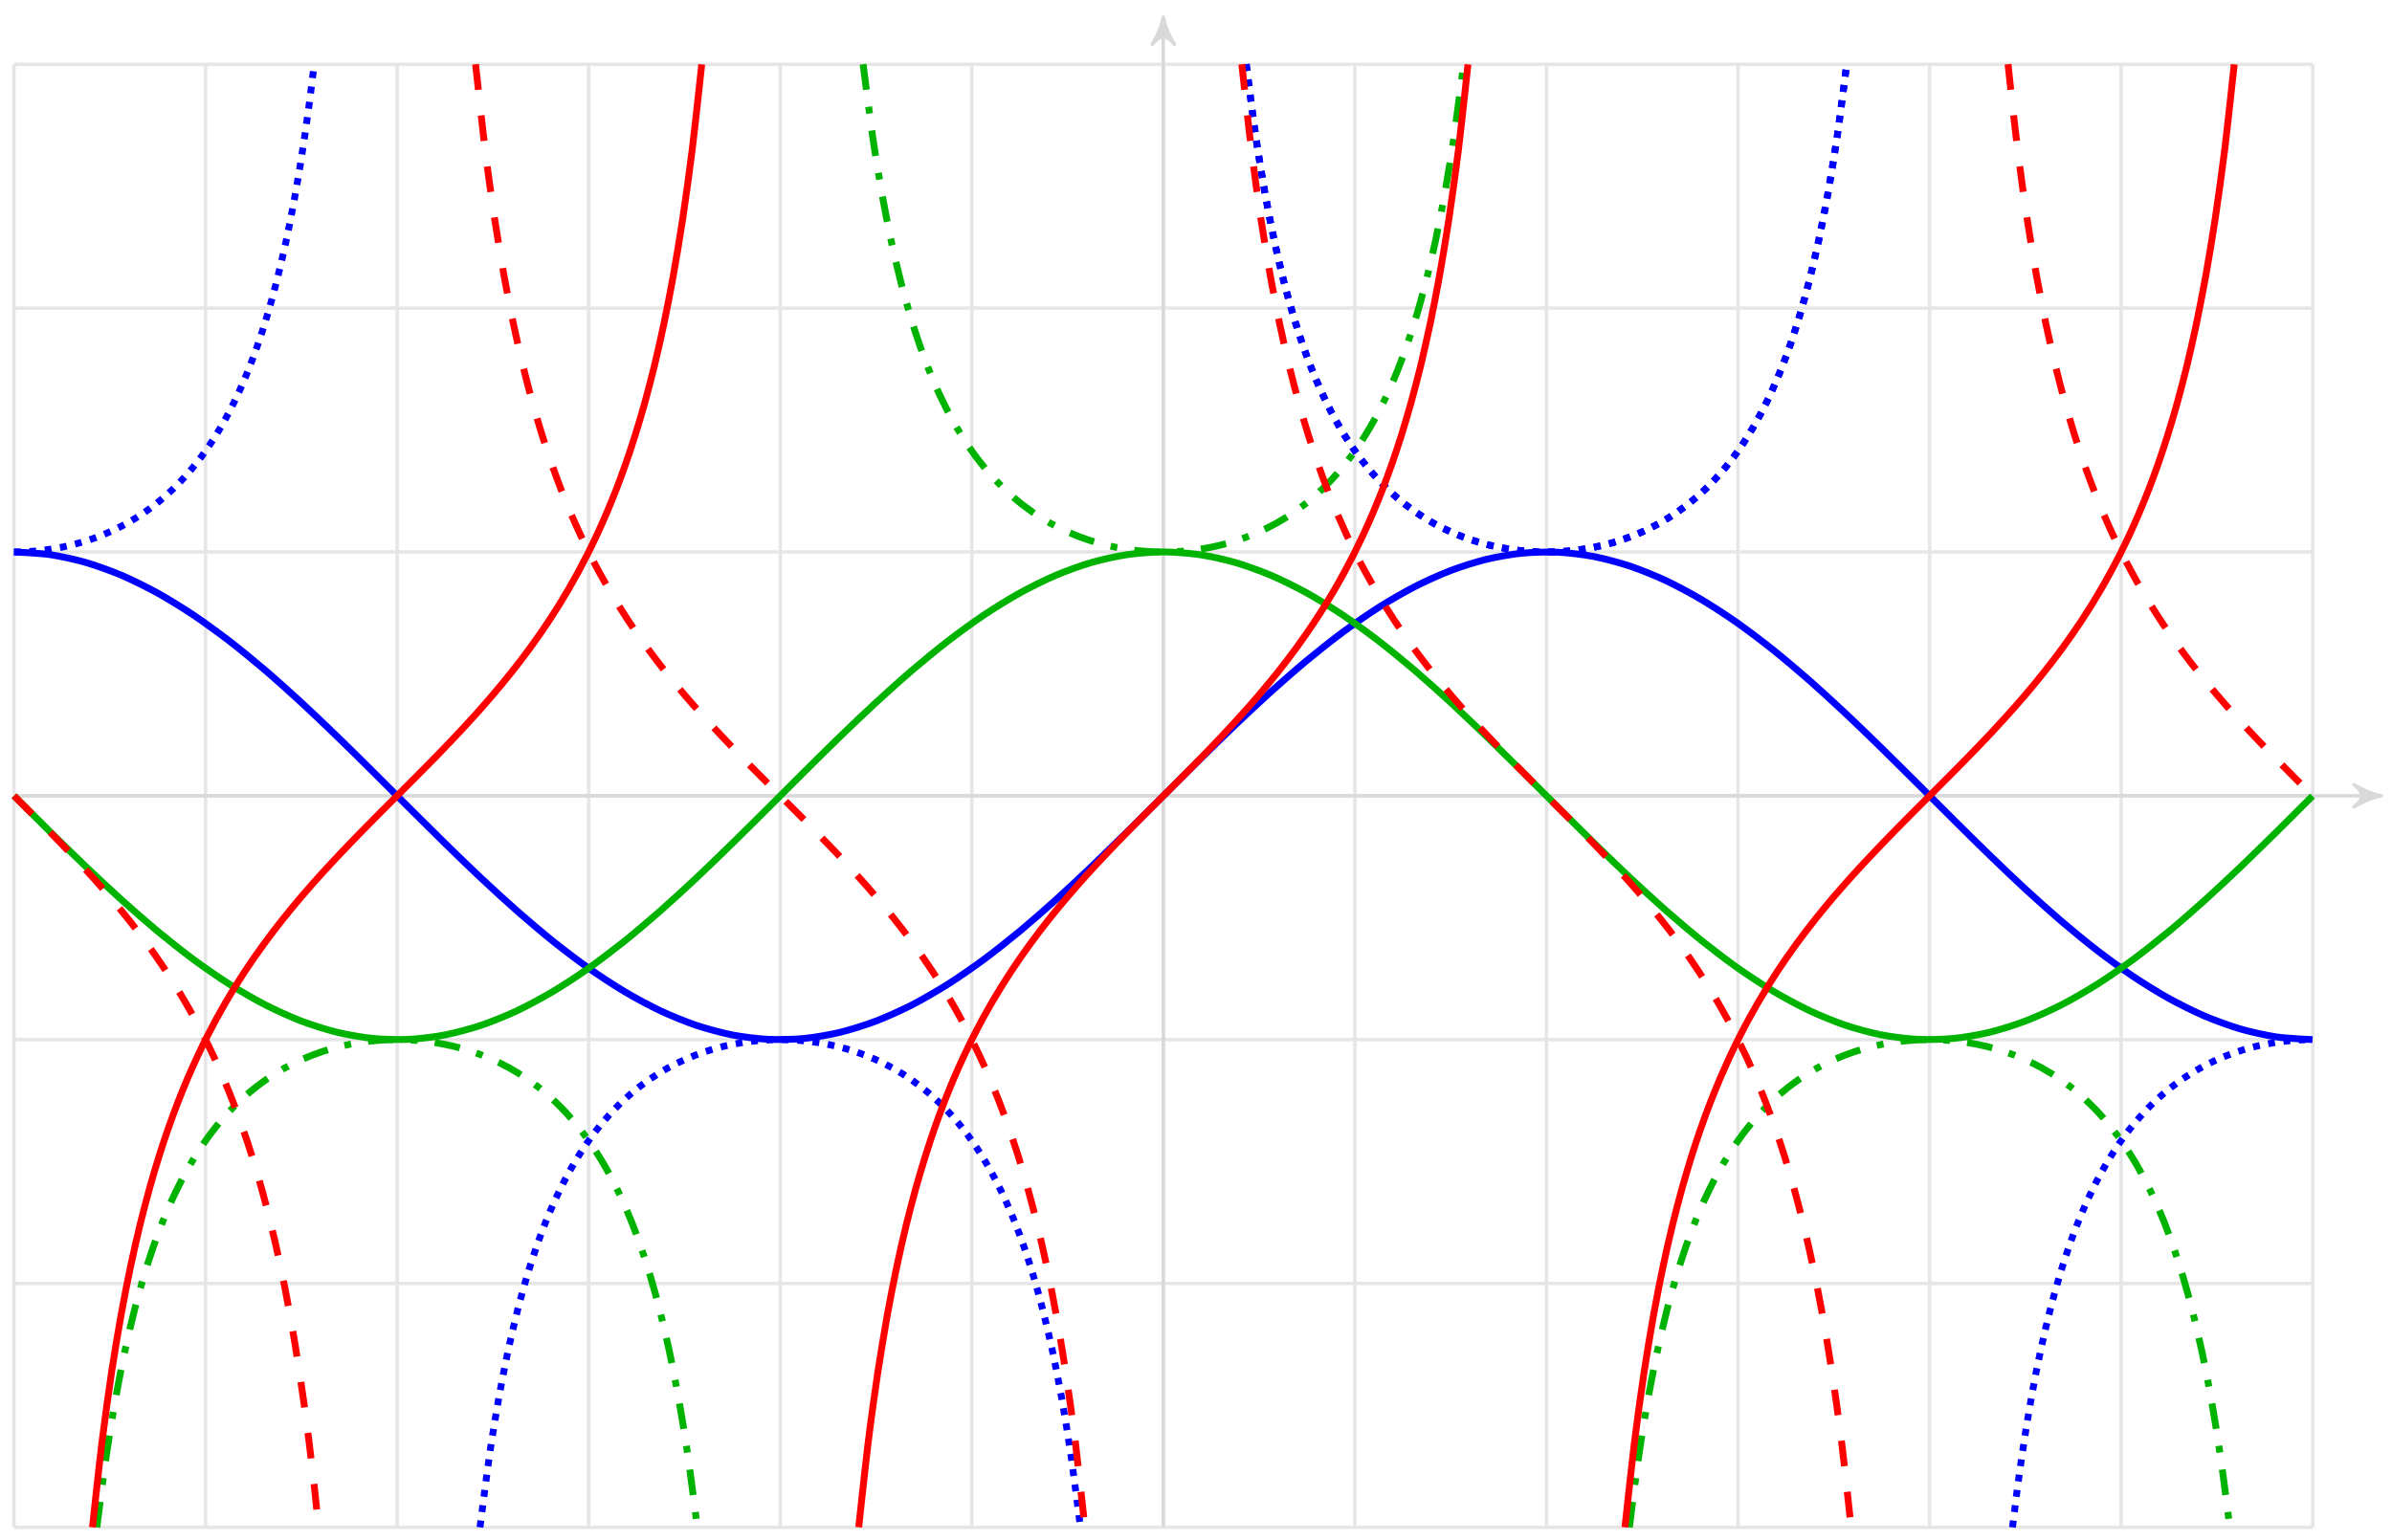 <?xml version="1.0" encoding="UTF-8"?>
<svg xmlns="http://www.w3.org/2000/svg" xmlns:xlink="http://www.w3.org/1999/xlink" width="278pt" height="179pt" viewBox="0 0 278 179" version="1.1">
<g id="surface1">
<path style="fill:none;stroke-width:0.399;stroke-linecap:butt;stroke-linejoin:miter;stroke:rgb(89.999%,89.999%,89.999%);stroke-opacity:1;stroke-miterlimit:10;" d="M -133.58 -85.042 L 133.58 -85.042 M -133.58 -56.692 L 133.58 -56.692 M -133.58 -28.347 L 133.58 -28.347 M -133.58 -0.002 L 133.58 -0.002 M -133.58 28.348 L 133.58 28.348 M -133.58 56.693 L 133.58 56.693 M -133.58 85.031 L 133.58 85.031 M -133.58 -85.042 L -133.58 85.039 M -111.316 -85.042 L -111.316 85.039 M -89.052 -85.042 L -89.052 85.039 M -66.789 -85.042 L -66.789 85.039 M -44.525 -85.042 L -44.525 85.039 M -22.261 -85.042 L -22.261 85.039 M -0.002 -85.042 L -0.002 85.039 M 22.262 -85.042 L 22.262 85.039 M 44.526 -85.042 L 44.526 85.039 M 66.789 -85.042 L 66.789 85.039 M 89.053 -85.042 L 89.053 85.039 M 111.316 -85.042 L 111.316 85.039 M 133.58 -85.042 L 133.58 85.039 " transform="matrix(1,0,0,-1,135.205,92.514)"/>
<path style="fill:none;stroke-width:0.399;stroke-linecap:butt;stroke-linejoin:miter;stroke:rgb(84.999%,84.999%,84.999%);stroke-opacity:1;stroke-miterlimit:10;" d="M -133.58 -0.002 L 140.74 -0.002 " transform="matrix(1,0,0,-1,135.205,92.514)"/>
<path style="fill-rule:nonzero;fill:rgb(84.999%,84.999%,84.999%);fill-opacity:1;stroke-width:0.399;stroke-linecap:butt;stroke-linejoin:round;stroke:rgb(84.999%,84.999%,84.999%);stroke-opacity:1;stroke-miterlimit:10;" d="M 0.799 -0.002 C -0.197 0.198 -1.197 0.596 -2.393 1.295 C -1.197 0.397 -1.197 -0.4 -2.393 -1.294 C -1.197 -0.599 -0.197 -0.201 0.799 -0.002 Z M 0.799 -0.002 " transform="matrix(1,0,0,-1,275.955,92.514)"/>
<path style="fill:none;stroke-width:0.399;stroke-linecap:butt;stroke-linejoin:miter;stroke:rgb(84.999%,84.999%,84.999%);stroke-opacity:1;stroke-miterlimit:10;" d="M -0.002 -85.042 L -0.002 89.714 " transform="matrix(1,0,0,-1,135.205,92.514)"/>
<path style="fill-rule:nonzero;fill:rgb(84.999%,84.999%,84.999%);fill-opacity:1;stroke-width:0.399;stroke-linecap:butt;stroke-linejoin:round;stroke:rgb(84.999%,84.999%,84.999%);stroke-opacity:1;stroke-miterlimit:10;" d="M 0.797 0.002 C -0.199 0.201 -1.195 0.599 -2.39 1.295 C -1.195 0.4 -1.195 -0.397 -2.39 -1.295 C -1.195 -0.596 -0.199 -0.198 0.797 0.002 Z M 0.797 0.002 " transform="matrix(0,-1,-1,0,135.205,2.794)"/>
<path style="fill:none;stroke-width:0.797;stroke-linecap:butt;stroke-linejoin:miter;stroke:rgb(0%,0%,100%);stroke-opacity:1;stroke-miterlimit:10;" d="M -133.58 28.348 C -133.58 28.348 -130.564 28.207 -129.408 28.039 C -128.248 27.867 -126.393 27.461 -125.233 27.125 C -124.073 26.789 -122.217 26.118 -121.057 25.625 C -119.901 25.129 -118.042 24.211 -116.886 23.571 C -115.726 22.926 -113.87 21.778 -112.71 21.005 C -111.554 20.227 -109.695 18.876 -108.535 17.985 C -107.379 17.091 -105.52 15.564 -104.363 14.575 C -103.203 13.587 -101.348 11.916 -100.188 10.849 C -99.032 9.783 -97.173 8.01 -96.016 6.889 C -94.856 5.771 -92.997 3.932 -91.841 2.783 C -90.681 1.635 -88.826 -0.232 -87.666 -1.388 C -86.51 -2.54 -84.65 -4.392 -83.494 -5.524 C -82.334 -6.657 -80.479 -8.458 -79.319 -9.544 C -78.159 -10.63 -76.303 -12.34 -75.143 -13.356 C -73.987 -14.375 -72.128 -15.953 -70.972 -16.879 C -69.812 -17.809 -67.957 -19.223 -66.796 -20.039 C -65.64 -20.855 -63.781 -22.074 -62.621 -22.761 C -61.465 -23.453 -59.606 -24.453 -58.45 -24.996 C -57.29 -25.539 -55.434 -26.296 -54.274 -26.687 C -53.118 -27.074 -51.259 -27.574 -50.103 -27.8 C -48.943 -28.027 -47.083 -28.253 -45.927 -28.312 C -44.767 -28.366 -42.912 -28.323 -41.752 -28.21 C -40.596 -28.097 -38.736 -27.781 -37.58 -27.499 C -36.42 -27.218 -34.565 -26.632 -33.405 -26.191 C -32.245 -25.749 -30.39 -24.91 -29.23 -24.32 C -28.073 -23.726 -26.214 -22.648 -25.058 -21.918 C -23.898 -21.187 -22.043 -19.898 -20.883 -19.043 C -19.726 -18.188 -17.867 -16.715 -16.707 -15.758 C -15.551 -14.797 -13.692 -13.172 -12.536 -12.129 C -11.376 -11.087 -9.52 -9.345 -8.36 -8.239 C -7.204 -7.134 -5.345 -5.314 -4.189 -4.173 C -3.029 -3.029 -1.17 -1.165 -0.013 -0.013 C 1.147 1.143 3.002 3.002 4.162 4.147 C 5.318 5.287 7.177 7.111 8.333 8.217 C 9.494 9.318 11.349 11.064 12.509 12.107 C 13.669 13.15 15.524 14.775 16.684 15.736 C 17.84 16.696 19.7 18.169 20.856 19.024 C 22.016 19.88 23.871 21.169 25.031 21.903 C 26.187 22.633 28.047 23.711 29.207 24.305 C 30.363 24.899 32.222 25.739 33.378 26.18 C 34.538 26.625 36.393 27.211 37.554 27.492 C 38.71 27.774 40.569 28.094 41.725 28.207 C 42.885 28.32 44.744 28.367 45.9 28.313 C 47.06 28.258 48.916 28.028 50.076 27.805 C 51.232 27.582 53.091 27.082 54.247 26.696 C 55.407 26.305 57.267 25.551 58.423 25.008 C 59.583 24.465 61.438 23.465 62.598 22.778 C 63.754 22.09 65.613 20.872 66.77 20.059 C 67.93 19.243 69.785 17.829 70.945 16.899 C 72.101 15.974 73.96 14.396 75.12 13.38 C 76.277 12.361 78.136 10.654 79.292 9.568 C 80.452 8.482 82.307 6.682 83.467 5.549 C 84.624 4.42 86.483 2.565 87.643 1.412 C 88.799 0.26 90.658 -1.607 91.814 -2.755 C 92.974 -3.904 94.83 -5.747 95.99 -6.864 C 97.146 -7.985 99.005 -9.759 100.161 -10.825 C 101.321 -11.891 103.18 -13.563 104.337 -14.551 C 105.497 -15.543 107.352 -17.07 108.512 -17.965 C 109.668 -18.855 111.527 -20.211 112.683 -20.984 C 113.844 -21.761 115.699 -22.914 116.859 -23.554 C 118.019 -24.199 119.874 -25.121 121.034 -25.613 C 122.19 -26.109 124.05 -26.781 125.206 -27.117 C 126.366 -27.452 128.221 -27.863 129.381 -28.034 C 130.537 -28.206 133.557 -28.347 133.557 -28.347 " transform="matrix(1,0,0,-1,135.205,92.514)"/>
<path style="fill:none;stroke-width:0.797;stroke-linecap:butt;stroke-linejoin:miter;stroke:rgb(0%,0%,100%);stroke-opacity:1;stroke-dasharray:0.797,0.996;stroke-miterlimit:10;" d="M 9.634 85.05 C 9.634 85.05 10.419 78.848 10.724 76.762 C 11.025 74.68 11.513 71.735 11.814 70.032 C 12.118 68.325 12.603 65.892 12.903 64.478 C 13.208 63.06 13.692 61.013 13.993 59.822 C 14.298 58.627 14.782 56.892 15.087 55.877 C 15.388 54.857 15.872 53.361 16.177 52.483 C 16.477 51.608 16.962 50.315 17.266 49.553 C 17.567 48.791 18.055 47.663 18.356 46.995 C 18.661 46.331 19.145 45.339 19.446 44.753 C 19.75 44.167 20.235 43.292 20.536 42.776 C 20.84 42.257 21.325 41.48 21.629 41.019 C 21.93 40.562 22.414 39.87 22.719 39.46 C 23.02 39.054 23.508 38.437 23.809 38.074 C 24.109 37.706 24.598 37.156 24.898 36.831 C 25.203 36.503 25.687 36.011 25.988 35.718 C 26.293 35.425 26.777 34.984 27.082 34.718 C 27.383 34.457 27.867 34.058 28.172 33.824 C 28.472 33.59 28.957 33.234 29.261 33.023 C 29.562 32.812 30.05 32.492 30.351 32.305 C 30.656 32.117 31.14 31.828 31.441 31.66 C 31.745 31.492 32.23 31.238 32.531 31.09 C 32.835 30.937 33.32 30.715 33.624 30.582 C 33.925 30.449 34.409 30.25 34.714 30.137 C 35.015 30.02 35.499 29.844 35.804 29.746 C 36.104 29.645 36.593 29.492 36.893 29.406 C 37.198 29.32 37.682 29.191 37.983 29.117 C 38.288 29.043 38.772 28.938 39.073 28.879 C 39.378 28.82 39.862 28.734 40.167 28.688 C 40.467 28.641 40.952 28.57 41.256 28.535 C 41.557 28.5 42.041 28.453 42.346 28.43 C 42.647 28.406 43.135 28.379 43.436 28.367 C 43.74 28.356 44.225 28.348 44.526 28.348 C 44.83 28.348 45.315 28.356 45.615 28.367 C 45.92 28.379 46.404 28.406 46.709 28.43 C 47.01 28.453 47.494 28.5 47.799 28.535 C 48.099 28.57 48.588 28.641 48.888 28.688 C 49.189 28.734 49.677 28.817 49.978 28.875 C 50.283 28.938 50.767 29.043 51.068 29.117 C 51.373 29.191 51.857 29.32 52.162 29.406 C 52.462 29.492 52.947 29.645 53.251 29.746 C 53.552 29.844 54.036 30.02 54.341 30.137 C 54.642 30.25 55.13 30.449 55.431 30.582 C 55.735 30.715 56.22 30.937 56.521 31.09 C 56.825 31.238 57.31 31.492 57.61 31.66 C 57.915 31.828 58.399 32.117 58.704 32.305 C 59.005 32.492 59.489 32.812 59.794 33.023 C 60.094 33.234 60.579 33.59 60.883 33.824 C 61.184 34.058 61.672 34.457 61.973 34.718 C 62.278 34.98 62.762 35.421 63.063 35.714 C 63.368 36.007 63.852 36.503 64.153 36.831 C 64.457 37.156 64.942 37.706 65.246 38.074 C 65.547 38.437 66.031 39.054 66.336 39.46 C 66.637 39.87 67.125 40.562 67.426 41.019 C 67.727 41.48 68.215 42.257 68.516 42.776 C 68.82 43.292 69.305 44.167 69.605 44.753 C 69.91 45.339 70.394 46.331 70.695 46.995 C 71 47.663 71.484 48.791 71.789 49.553 C 72.089 50.315 72.574 51.608 72.878 52.483 C 73.179 53.361 73.667 54.853 73.968 55.873 C 74.269 56.888 74.757 58.627 75.058 59.822 C 75.363 61.013 75.847 63.056 76.148 64.474 C 76.452 65.892 76.937 68.325 77.241 70.028 C 77.542 71.731 78.026 74.668 78.331 76.754 C 78.632 78.836 79.421 85.046 79.421 85.046 " transform="matrix(1,0,0,-1,135.205,92.514)"/>
<path style="fill:none;stroke-width:0.797;stroke-linecap:butt;stroke-linejoin:miter;stroke:rgb(0%,0%,100%);stroke-opacity:1;stroke-dasharray:0.797,0.996;stroke-miterlimit:10;" d="M -133.58 28.348 C -133.58 28.348 -133.185 28.348 -133.037 28.352 C -132.884 28.356 -132.642 28.36 -132.49 28.367 C -132.341 28.371 -132.095 28.387 -131.947 28.395 C -131.795 28.402 -131.552 28.422 -131.4 28.43 C -131.248 28.442 -131.006 28.461 -130.857 28.477 C -130.705 28.492 -130.463 28.52 -130.31 28.535 C -130.158 28.555 -129.916 28.586 -129.767 28.606 C -129.615 28.625 -129.373 28.66 -129.221 28.684 C -129.068 28.707 -128.826 28.746 -128.678 28.774 C -128.525 28.801 -128.283 28.848 -128.131 28.875 C -127.978 28.906 -127.736 28.961 -127.584 28.992 C -127.436 29.027 -127.193 29.082 -127.041 29.117 C -126.889 29.152 -126.647 29.215 -126.494 29.258 C -126.346 29.297 -126.104 29.363 -125.951 29.406 C -125.799 29.449 -125.557 29.523 -125.404 29.57 C -125.256 29.617 -125.014 29.695 -124.862 29.746 C -124.709 29.793 -124.467 29.879 -124.315 29.93 C -124.166 29.984 -123.92 30.074 -123.772 30.133 C -123.619 30.191 -123.377 30.285 -123.225 30.348 C -123.073 30.41 -122.83 30.516 -122.682 30.582 C -122.53 30.648 -122.288 30.754 -122.135 30.824 C -121.983 30.894 -121.741 31.012 -121.592 31.09 C -121.44 31.164 -121.198 31.285 -121.045 31.363 C -120.893 31.441 -120.651 31.574 -120.503 31.66 C -120.35 31.742 -120.108 31.883 -119.956 31.969 C -119.803 32.058 -119.561 32.203 -119.409 32.301 C -119.26 32.394 -119.018 32.547 -118.866 32.648 C -118.714 32.746 -118.471 32.91 -118.319 33.015 C -118.171 33.121 -117.929 33.297 -117.776 33.406 C -117.624 33.519 -117.382 33.703 -117.229 33.82 C -117.081 33.937 -116.839 34.132 -116.687 34.254 C -116.534 34.379 -116.292 34.586 -116.14 34.714 C -115.991 34.847 -115.745 35.062 -115.597 35.199 C -115.444 35.339 -115.202 35.562 -115.05 35.71 C -114.898 35.855 -114.655 36.097 -114.507 36.25 C -114.355 36.406 -114.113 36.66 -113.96 36.824 C -113.808 36.988 -113.566 37.253 -113.417 37.425 C -113.265 37.597 -113.023 37.882 -112.87 38.062 C -112.718 38.245 -112.476 38.542 -112.328 38.734 C -112.175 38.929 -111.933 39.245 -111.781 39.448 C -111.628 39.655 -111.386 39.991 -111.234 40.206 C -111.085 40.425 -110.843 40.78 -110.691 41.011 C -110.539 41.237 -110.296 41.616 -110.144 41.858 C -109.996 42.101 -109.754 42.499 -109.601 42.761 C -109.449 43.018 -109.207 43.444 -109.054 43.718 C -108.906 43.991 -108.664 44.444 -108.511 44.737 C -108.359 45.026 -108.117 45.507 -107.965 45.819 C -107.816 46.128 -107.57 46.639 -107.422 46.971 C -107.269 47.303 -107.027 47.85 -106.875 48.206 C -106.726 48.561 -106.48 49.147 -106.332 49.526 C -106.18 49.905 -105.937 50.53 -105.785 50.936 C -105.633 51.342 -105.391 52.018 -105.242 52.451 C -105.09 52.889 -104.848 53.615 -104.695 54.084 C -104.543 54.553 -104.301 55.33 -104.152 55.834 C -104 56.342 -103.758 57.178 -103.606 57.724 C -103.453 58.271 -103.211 59.181 -103.063 59.771 C -102.91 60.365 -102.668 61.353 -102.516 61.997 C -102.364 62.642 -102.121 63.716 -101.969 64.419 C -101.821 65.122 -101.578 66.294 -101.426 67.063 C -101.274 67.833 -101.032 69.114 -100.879 69.962 C -100.731 70.805 -100.489 72.215 -100.336 73.145 C -100.184 74.079 -99.942 75.637 -99.79 76.668 C -99.641 77.699 -99.399 79.43 -99.247 80.574 C -99.094 81.722 -98.7 84.937 -98.7 84.937 " transform="matrix(1,0,0,-1,135.205,92.514)"/>
<path style="fill:none;stroke-width:0.797;stroke-linecap:butt;stroke-linejoin:miter;stroke:rgb(0%,0%,100%);stroke-opacity:1;stroke-dasharray:0.797,0.996;stroke-miterlimit:10;" d="M -79.42 -85.045 C -79.42 -85.045 -78.631 -78.843 -78.331 -76.761 C -78.03 -74.675 -77.542 -71.734 -77.241 -70.027 C -76.936 -68.324 -76.452 -65.891 -76.151 -64.477 C -75.846 -63.059 -75.362 -61.016 -75.057 -59.821 C -74.757 -58.626 -74.272 -56.891 -73.968 -55.872 C -73.667 -54.853 -73.183 -53.361 -72.878 -52.486 C -72.577 -51.607 -72.089 -50.314 -71.788 -49.552 C -71.484 -48.791 -70.999 -47.662 -70.698 -46.994 C -70.394 -46.33 -69.909 -45.338 -69.609 -44.752 C -69.304 -44.166 -68.82 -43.295 -68.515 -42.775 C -68.214 -42.26 -67.73 -41.479 -67.425 -41.022 C -67.125 -40.561 -66.64 -39.869 -66.336 -39.463 C -66.035 -39.053 -65.547 -38.436 -65.246 -38.073 C -64.941 -37.706 -64.457 -37.155 -64.156 -36.831 C -63.851 -36.502 -63.367 -36.01 -63.066 -35.717 C -62.762 -35.424 -62.277 -34.983 -61.973 -34.721 C -61.672 -34.456 -61.188 -34.061 -60.883 -33.823 C -60.582 -33.589 -60.094 -33.233 -59.793 -33.022 C -59.492 -32.811 -59.004 -32.495 -58.703 -32.304 C -58.399 -32.116 -57.914 -31.831 -57.614 -31.659 C -57.309 -31.491 -56.825 -31.237 -56.52 -31.089 C -56.219 -30.937 -55.735 -30.714 -55.43 -30.581 C -55.13 -30.448 -54.645 -30.253 -54.341 -30.136 C -54.04 -30.019 -53.552 -29.847 -53.251 -29.745 C -52.946 -29.644 -52.462 -29.495 -52.161 -29.405 C -51.856 -29.319 -51.372 -29.191 -51.071 -29.116 C -50.767 -29.046 -50.282 -28.941 -49.978 -28.878 C -49.677 -28.82 -49.193 -28.734 -48.888 -28.687 C -48.587 -28.64 -48.103 -28.573 -47.798 -28.538 C -47.497 -28.503 -47.009 -28.456 -46.708 -28.433 C -46.404 -28.409 -45.919 -28.378 -45.619 -28.366 C -45.314 -28.355 -44.83 -28.347 -44.529 -28.347 C -44.224 -28.347 -43.74 -28.355 -43.435 -28.366 C -43.135 -28.378 -42.65 -28.409 -42.346 -28.433 C -42.045 -28.456 -41.557 -28.503 -41.256 -28.538 C -40.955 -28.573 -40.467 -28.64 -40.166 -28.687 C -39.861 -28.734 -39.377 -28.82 -39.076 -28.878 C -38.772 -28.941 -38.287 -29.046 -37.987 -29.116 C -37.682 -29.191 -37.198 -29.319 -36.893 -29.405 C -36.592 -29.495 -36.108 -29.644 -35.803 -29.745 C -35.502 -29.847 -35.014 -30.019 -34.713 -30.136 C -34.413 -30.253 -33.924 -30.448 -33.624 -30.581 C -33.319 -30.714 -32.835 -30.937 -32.534 -31.089 C -32.229 -31.237 -31.745 -31.491 -31.44 -31.659 C -31.14 -31.831 -30.655 -32.116 -30.351 -32.304 C -30.05 -32.495 -29.565 -32.811 -29.261 -33.022 C -28.96 -33.233 -28.472 -33.589 -28.171 -33.823 C -27.866 -34.061 -27.382 -34.456 -27.081 -34.721 C -26.777 -34.983 -26.292 -35.424 -25.992 -35.717 C -25.687 -36.01 -25.203 -36.502 -24.898 -36.831 C -24.597 -37.155 -24.113 -37.706 -23.808 -38.073 C -23.507 -38.436 -23.023 -39.053 -22.718 -39.463 C -22.418 -39.869 -21.929 -40.561 -21.629 -41.022 C -21.324 -41.479 -20.84 -42.26 -20.539 -42.775 C -20.234 -43.295 -19.75 -44.166 -19.449 -44.752 C -19.145 -45.338 -18.66 -46.33 -18.356 -46.994 C -18.055 -47.662 -17.57 -48.791 -17.266 -49.552 C -16.965 -50.314 -16.477 -51.607 -16.176 -52.486 C -15.875 -53.361 -15.387 -54.853 -15.086 -55.872 C -14.782 -56.891 -14.297 -58.626 -13.997 -59.821 C -13.692 -61.016 -13.208 -63.059 -12.903 -64.473 C -12.602 -65.891 -12.118 -68.324 -11.813 -70.027 C -11.512 -71.734 -11.028 -74.671 -10.723 -76.757 C -10.423 -78.839 -9.634 -85.045 -9.634 -85.045 " transform="matrix(1,0,0,-1,135.205,92.514)"/>
<path style="fill:none;stroke-width:0.797;stroke-linecap:butt;stroke-linejoin:miter;stroke:rgb(0%,0%,100%);stroke-opacity:1;stroke-dasharray:0.797,0.996;stroke-miterlimit:10;" d="M 9.634 85.05 C 9.634 85.05 10.419 78.848 10.724 76.762 C 11.025 74.68 11.513 71.735 11.814 70.032 C 12.118 68.325 12.603 65.892 12.903 64.478 C 13.208 63.06 13.692 61.013 13.993 59.822 C 14.298 58.627 14.782 56.892 15.087 55.877 C 15.388 54.857 15.872 53.361 16.177 52.483 C 16.477 51.608 16.962 50.315 17.266 49.553 C 17.567 48.791 18.055 47.663 18.356 46.995 C 18.661 46.331 19.145 45.339 19.446 44.753 C 19.75 44.167 20.235 43.292 20.536 42.776 C 20.84 42.257 21.325 41.48 21.629 41.019 C 21.93 40.562 22.414 39.87 22.719 39.46 C 23.02 39.054 23.508 38.437 23.809 38.074 C 24.109 37.706 24.598 37.156 24.898 36.831 C 25.203 36.503 25.687 36.011 25.988 35.718 C 26.293 35.425 26.777 34.984 27.082 34.718 C 27.383 34.457 27.867 34.058 28.172 33.824 C 28.472 33.59 28.957 33.234 29.261 33.023 C 29.562 32.812 30.05 32.492 30.351 32.305 C 30.656 32.117 31.14 31.828 31.441 31.66 C 31.745 31.492 32.23 31.238 32.531 31.09 C 32.835 30.937 33.32 30.715 33.624 30.582 C 33.925 30.449 34.409 30.25 34.714 30.137 C 35.015 30.02 35.499 29.844 35.804 29.746 C 36.104 29.645 36.593 29.492 36.893 29.406 C 37.198 29.32 37.682 29.191 37.983 29.117 C 38.288 29.043 38.772 28.938 39.073 28.879 C 39.378 28.82 39.862 28.734 40.167 28.688 C 40.467 28.641 40.952 28.57 41.256 28.535 C 41.557 28.5 42.041 28.453 42.346 28.43 C 42.647 28.406 43.135 28.379 43.436 28.367 C 43.74 28.356 44.225 28.348 44.526 28.348 C 44.83 28.348 45.315 28.356 45.615 28.367 C 45.92 28.379 46.404 28.406 46.709 28.43 C 47.01 28.453 47.494 28.5 47.799 28.535 C 48.099 28.57 48.588 28.641 48.888 28.688 C 49.189 28.734 49.677 28.817 49.978 28.875 C 50.283 28.938 50.767 29.043 51.068 29.117 C 51.373 29.191 51.857 29.32 52.162 29.406 C 52.462 29.492 52.947 29.645 53.251 29.746 C 53.552 29.844 54.036 30.02 54.341 30.137 C 54.642 30.25 55.13 30.449 55.431 30.582 C 55.735 30.715 56.22 30.937 56.521 31.09 C 56.825 31.238 57.31 31.492 57.61 31.66 C 57.915 31.828 58.399 32.117 58.704 32.305 C 59.005 32.492 59.489 32.812 59.794 33.023 C 60.094 33.234 60.579 33.59 60.883 33.824 C 61.184 34.058 61.672 34.457 61.973 34.718 C 62.278 34.98 62.762 35.421 63.063 35.714 C 63.368 36.007 63.852 36.503 64.153 36.831 C 64.457 37.156 64.942 37.706 65.246 38.074 C 65.547 38.437 66.031 39.054 66.336 39.46 C 66.637 39.87 67.125 40.562 67.426 41.019 C 67.727 41.48 68.215 42.257 68.516 42.776 C 68.82 43.292 69.305 44.167 69.605 44.753 C 69.91 45.339 70.394 46.331 70.695 46.995 C 71 47.663 71.484 48.791 71.789 49.553 C 72.089 50.315 72.574 51.608 72.878 52.483 C 73.179 53.361 73.667 54.853 73.968 55.873 C 74.269 56.888 74.757 58.627 75.058 59.822 C 75.363 61.013 75.847 63.056 76.148 64.474 C 76.452 65.892 76.937 68.325 77.241 70.028 C 77.542 71.731 78.026 74.668 78.331 76.754 C 78.632 78.836 79.421 85.046 79.421 85.046 " transform="matrix(1,0,0,-1,135.205,92.514)"/>
<path style="fill:none;stroke-width:0.797;stroke-linecap:butt;stroke-linejoin:miter;stroke:rgb(0%,0%,100%);stroke-opacity:1;stroke-dasharray:0.797,0.996;stroke-miterlimit:10;" d="M 98.689 -85.049 C 98.689 -85.049 99.079 -81.831 99.232 -80.679 C 99.384 -79.53 99.626 -77.8 99.778 -76.765 C 99.927 -75.73 100.169 -74.164 100.321 -73.234 C 100.474 -72.3 100.716 -70.886 100.868 -70.039 C 101.017 -69.195 101.263 -67.902 101.411 -67.133 C 101.563 -66.363 101.806 -65.188 101.958 -64.485 C 102.106 -63.782 102.352 -62.7 102.501 -62.055 C 102.653 -61.411 102.895 -60.422 103.048 -59.829 C 103.2 -59.235 103.442 -58.321 103.591 -57.774 C 103.743 -57.227 103.985 -56.388 104.137 -55.88 C 104.29 -55.376 104.532 -54.595 104.68 -54.126 C 104.833 -53.657 105.075 -52.931 105.227 -52.493 C 105.379 -52.056 105.622 -51.384 105.77 -50.974 C 105.922 -50.568 106.165 -49.939 106.317 -49.56 C 106.469 -49.181 106.711 -48.595 106.864 -48.24 C 107.012 -47.884 107.254 -47.334 107.407 -47.002 C 107.559 -46.67 107.801 -46.158 107.953 -45.845 C 108.102 -45.537 108.344 -45.053 108.496 -44.76 C 108.649 -44.467 108.891 -44.014 109.043 -43.74 C 109.192 -43.467 109.434 -43.041 109.586 -42.783 C 109.738 -42.525 109.981 -42.123 110.133 -41.881 C 110.281 -41.635 110.527 -41.26 110.676 -41.029 C 110.828 -40.799 111.07 -40.444 111.223 -40.229 C 111.375 -40.01 111.617 -39.674 111.766 -39.471 C 111.918 -39.264 112.16 -38.948 112.312 -38.756 C 112.465 -38.561 112.707 -38.264 112.855 -38.08 C 113.008 -37.897 113.25 -37.616 113.402 -37.444 C 113.554 -37.268 113.797 -37.002 113.945 -36.838 C 114.097 -36.674 114.34 -36.42 114.492 -36.264 C 114.644 -36.112 114.886 -35.87 115.039 -35.725 C 115.187 -35.577 115.429 -35.35 115.582 -35.21 C 115.734 -35.073 115.976 -34.858 116.128 -34.725 C 116.277 -34.596 116.519 -34.389 116.671 -34.264 C 116.824 -34.139 117.066 -33.948 117.218 -33.831 C 117.367 -33.714 117.609 -33.526 117.761 -33.417 C 117.913 -33.304 118.156 -33.132 118.308 -33.026 C 118.456 -32.925 118.702 -32.761 118.851 -32.659 C 119.003 -32.557 119.245 -32.401 119.398 -32.308 C 119.55 -32.214 119.792 -32.069 119.941 -31.979 C 120.093 -31.89 120.335 -31.753 120.487 -31.667 C 120.64 -31.581 120.882 -31.452 121.03 -31.37 C 121.183 -31.292 121.425 -31.167 121.577 -31.093 C 121.73 -31.019 121.972 -30.905 122.12 -30.831 C 122.272 -30.761 122.515 -30.651 122.667 -30.585 C 122.819 -30.519 123.061 -30.417 123.214 -30.355 C 123.362 -30.292 123.604 -30.194 123.757 -30.14 C 123.909 -30.081 124.151 -29.991 124.304 -29.937 C 124.452 -29.882 124.694 -29.8 124.846 -29.749 C 124.999 -29.698 125.241 -29.616 125.393 -29.569 C 125.542 -29.523 125.784 -29.452 125.936 -29.409 C 126.089 -29.366 126.331 -29.3 126.483 -29.261 C 126.631 -29.218 126.878 -29.155 127.026 -29.12 C 127.178 -29.085 127.42 -29.03 127.573 -28.995 C 127.721 -28.964 127.967 -28.913 128.116 -28.882 C 128.268 -28.851 128.51 -28.804 128.663 -28.777 C 128.815 -28.749 129.057 -28.71 129.205 -28.687 C 129.358 -28.663 129.6 -28.628 129.752 -28.609 C 129.905 -28.585 130.147 -28.554 130.295 -28.538 C 130.448 -28.519 130.69 -28.495 130.842 -28.48 C 130.994 -28.464 131.236 -28.445 131.385 -28.433 C 131.537 -28.421 131.779 -28.402 131.932 -28.394 C 132.084 -28.386 132.326 -28.374 132.479 -28.37 C 132.627 -28.363 132.869 -28.355 133.021 -28.351 C 133.174 -28.351 133.568 -28.347 133.568 -28.347 " transform="matrix(1,0,0,-1,135.205,92.514)"/>
<path style="fill:none;stroke-width:0.797;stroke-linecap:butt;stroke-linejoin:miter;stroke:rgb(0%,70%,0%);stroke-opacity:1;stroke-miterlimit:10;" d="M -133.58 -0.002 C -133.58 -0.002 -130.564 -3.017 -129.408 -4.157 C -128.248 -5.302 -126.393 -7.122 -125.233 -8.227 C -124.073 -9.333 -122.217 -11.075 -121.057 -12.118 C -119.901 -13.161 -118.042 -14.785 -116.886 -15.746 C -115.726 -16.707 -113.87 -18.18 -112.71 -19.035 C -111.554 -19.891 -109.695 -21.179 -108.535 -21.91 C -107.379 -22.64 -105.52 -23.718 -104.363 -24.312 C -103.203 -24.906 -101.348 -25.746 -100.188 -26.187 C -99.032 -26.628 -97.173 -27.214 -96.016 -27.495 C -94.856 -27.777 -92.997 -28.097 -91.841 -28.21 C -90.681 -28.323 -88.826 -28.366 -87.666 -28.312 C -86.51 -28.257 -84.65 -28.027 -83.494 -27.8 C -82.334 -27.577 -80.479 -27.077 -79.319 -26.691 C -78.159 -26.3 -76.303 -25.546 -75.143 -25.003 C -73.987 -24.457 -72.128 -23.457 -70.972 -22.769 C -69.812 -22.082 -67.957 -20.863 -66.796 -20.047 C -65.64 -19.23 -63.781 -17.816 -62.621 -16.891 C -61.465 -15.965 -59.606 -14.387 -58.45 -13.368 C -57.29 -12.352 -55.434 -10.641 -54.274 -9.555 C -53.118 -8.47 -51.259 -6.669 -50.103 -5.536 C -48.943 -4.407 -47.083 -2.552 -45.927 -1.4 C -44.767 -0.248 -42.912 1.619 -41.752 2.768 C -40.596 3.916 -38.736 5.76 -37.58 6.877 C -36.42 7.998 -34.565 9.771 -33.405 10.837 C -32.245 11.904 -30.39 13.576 -29.23 14.564 C -28.073 15.556 -26.214 17.083 -25.058 17.974 C -23.898 18.864 -22.043 20.22 -20.883 20.997 C -19.726 21.77 -17.867 22.922 -16.707 23.563 C -15.551 24.204 -13.692 25.125 -12.536 25.618 C -11.376 26.114 -9.52 26.785 -8.36 27.121 C -7.204 27.457 -5.345 27.867 -4.189 28.035 C -3.029 28.207 -1.17 28.348 -0.013 28.348 C 1.147 28.348 3.002 28.207 4.162 28.039 C 5.318 27.871 7.177 27.465 8.333 27.129 C 9.494 26.793 11.349 26.121 12.509 25.629 C 13.669 25.137 15.524 24.219 16.684 23.579 C 17.84 22.938 19.7 21.786 20.856 21.012 C 22.016 20.239 23.871 18.884 25.031 17.993 C 26.187 17.103 28.047 15.575 29.207 14.587 C 30.363 13.599 32.222 11.927 33.378 10.861 C 34.538 9.795 36.393 8.021 37.554 6.904 C 38.71 5.783 40.569 3.943 41.725 2.795 C 42.885 1.647 44.744 -0.22 45.9 -1.372 C 47.06 -2.525 48.916 -4.38 50.076 -5.513 C 51.232 -6.646 53.091 -8.446 54.247 -9.532 C 55.407 -10.618 57.267 -12.329 58.423 -13.344 C 59.583 -14.364 61.438 -15.942 62.598 -16.871 C 63.754 -17.797 65.613 -19.215 66.77 -20.031 C 67.93 -20.847 69.785 -22.066 70.945 -22.754 C 72.101 -23.445 73.96 -24.445 75.12 -24.988 C 76.277 -25.535 78.136 -26.292 79.292 -26.683 C 80.452 -27.07 82.307 -27.57 83.467 -27.796 C 84.624 -28.023 86.483 -28.253 87.643 -28.312 C 88.799 -28.366 90.658 -28.323 91.814 -28.21 C 92.974 -28.101 94.83 -27.781 95.99 -27.503 C 97.146 -27.222 99.005 -26.636 100.161 -26.195 C 101.321 -25.757 103.18 -24.917 104.337 -24.324 C 105.497 -23.734 107.352 -22.656 108.512 -21.926 C 109.668 -21.195 111.527 -19.906 112.683 -19.055 C 113.844 -18.199 115.699 -16.727 116.859 -15.77 C 118.019 -14.809 119.874 -13.184 121.034 -12.141 C 122.19 -11.098 124.05 -9.356 125.206 -8.255 C 126.366 -7.149 128.221 -5.325 129.381 -4.185 C 130.537 -3.044 133.557 -0.025 133.557 -0.025 " transform="matrix(1,0,0,-1,135.205,92.514)"/>
<path style="fill:none;stroke-width:0.797;stroke-linecap:butt;stroke-linejoin:miter;stroke:rgb(0%,70%,0%);stroke-opacity:1;stroke-dasharray:2.989,1.993,0.797,1.993;stroke-miterlimit:10;" d="M -34.893 85.046 C -34.893 85.046 -34.104 78.844 -33.803 76.758 C -33.503 74.676 -33.014 71.735 -32.714 70.032 C -32.409 68.325 -31.925 65.892 -31.624 64.478 C -31.319 63.06 -30.835 61.013 -30.53 59.822 C -30.229 58.627 -29.745 56.888 -29.44 55.873 C -29.14 54.853 -28.655 53.361 -28.351 52.483 C -28.05 51.608 -27.562 50.315 -27.261 49.553 C -26.956 48.791 -26.472 47.663 -26.171 46.995 C -25.867 46.331 -25.382 45.339 -25.081 44.753 C -24.777 44.167 -24.292 43.292 -23.988 42.776 C -23.687 42.257 -23.203 41.48 -22.898 41.019 C -22.597 40.562 -22.113 39.87 -21.808 39.46 C -21.508 39.054 -21.019 38.437 -20.719 38.074 C -20.414 37.706 -19.93 37.156 -19.629 36.831 C -19.324 36.503 -18.84 36.007 -18.539 35.714 C -18.234 35.421 -17.75 34.984 -17.445 34.718 C -17.145 34.457 -16.66 34.058 -16.356 33.824 C -16.055 33.59 -15.567 33.234 -15.266 33.023 C -14.965 32.812 -14.477 32.492 -14.176 32.305 C -13.872 32.117 -13.387 31.828 -13.086 31.66 C -12.782 31.492 -12.297 31.238 -11.993 31.09 C -11.692 30.937 -11.208 30.715 -10.903 30.582 C -10.602 30.449 -10.118 30.25 -9.813 30.137 C -9.513 30.02 -9.024 29.844 -8.724 29.746 C -8.419 29.645 -7.935 29.492 -7.634 29.406 C -7.329 29.32 -6.845 29.191 -6.544 29.117 C -6.239 29.043 -5.755 28.938 -5.45 28.875 C -5.15 28.817 -4.665 28.734 -4.361 28.688 C -4.06 28.641 -3.576 28.57 -3.271 28.535 C -2.97 28.5 -2.482 28.453 -2.181 28.43 C -1.877 28.406 -1.392 28.379 -1.091 28.367 C -0.787 28.356 -0.302 28.348 -0.002 28.348 C 0.303 28.348 0.787 28.356 1.092 28.367 C 1.393 28.379 1.877 28.406 2.182 28.43 C 2.482 28.453 2.967 28.5 3.271 28.535 C 3.572 28.57 4.06 28.641 4.361 28.688 C 4.666 28.734 5.15 28.817 5.451 28.875 C 5.756 28.938 6.24 29.043 6.541 29.117 C 6.845 29.191 7.33 29.32 7.634 29.406 C 7.935 29.492 8.419 29.645 8.724 29.746 C 9.025 29.844 9.513 30.02 9.814 30.137 C 10.115 30.25 10.603 30.449 10.904 30.582 C 11.208 30.715 11.693 30.937 11.993 31.09 C 12.298 31.238 12.782 31.492 13.087 31.66 C 13.388 31.828 13.872 32.117 14.177 32.305 C 14.477 32.492 14.962 32.812 15.266 33.023 C 15.567 33.234 16.055 33.59 16.356 33.824 C 16.661 34.058 17.145 34.457 17.446 34.718 C 17.751 34.984 18.235 35.421 18.536 35.714 C 18.84 36.007 19.325 36.503 19.629 36.831 C 19.93 37.156 20.414 37.706 20.719 38.074 C 21.02 38.437 21.504 39.054 21.809 39.46 C 22.11 39.87 22.598 40.562 22.899 41.019 C 23.203 41.48 23.688 42.257 23.988 42.776 C 24.293 43.292 24.777 44.167 25.078 44.753 C 25.383 45.339 25.867 46.331 26.172 46.995 C 26.472 47.663 26.957 48.791 27.261 49.553 C 27.562 50.315 28.05 51.608 28.351 52.483 C 28.652 53.361 29.14 54.853 29.441 55.873 C 29.746 56.888 30.23 58.627 30.531 59.822 C 30.835 61.013 31.32 63.06 31.62 64.478 C 31.925 65.892 32.409 68.325 32.714 70.032 C 33.015 71.735 33.499 74.676 33.804 76.758 C 34.105 78.844 34.894 85.046 34.894 85.046 " transform="matrix(1,0,0,-1,135.205,92.514)"/>
<path style="fill:none;stroke-width:0.797;stroke-linecap:butt;stroke-linejoin:miter;stroke:rgb(0%,70%,0%);stroke-opacity:1;stroke-dasharray:2.989,1.993,0.797,1.993;stroke-miterlimit:10;" d="M -123.948 -85.042 C -123.948 -85.042 -123.159 -78.839 -122.858 -76.757 C -122.553 -74.675 -122.069 -71.734 -121.768 -70.027 C -121.463 -68.324 -120.979 -65.891 -120.674 -64.473 C -120.374 -63.055 -119.889 -61.012 -119.585 -59.817 C -119.284 -58.626 -118.8 -56.891 -118.495 -55.872 C -118.194 -54.856 -117.706 -53.361 -117.405 -52.486 C -117.104 -51.607 -116.616 -50.314 -116.315 -49.552 C -116.011 -48.791 -115.526 -47.658 -115.226 -46.99 C -114.921 -46.326 -114.437 -45.338 -114.132 -44.752 C -113.831 -44.166 -113.347 -43.295 -113.042 -42.775 C -112.742 -42.26 -112.257 -41.479 -111.953 -41.022 C -111.652 -40.561 -111.164 -39.869 -110.863 -39.463 C -110.558 -39.053 -110.074 -38.436 -109.773 -38.073 C -109.468 -37.706 -108.984 -37.159 -108.683 -36.831 C -108.379 -36.502 -107.894 -36.01 -107.59 -35.717 C -107.289 -35.421 -106.805 -34.979 -106.5 -34.717 C -106.199 -34.456 -105.715 -34.061 -105.41 -33.823 C -105.109 -33.589 -104.621 -33.233 -104.32 -33.022 C -104.016 -32.811 -103.531 -32.495 -103.231 -32.304 C -102.926 -32.116 -102.442 -31.831 -102.141 -31.659 C -101.836 -31.491 -101.352 -31.237 -101.047 -31.089 C -100.747 -30.937 -100.262 -30.714 -99.958 -30.581 C -99.657 -30.448 -99.169 -30.253 -98.868 -30.136 C -98.567 -30.019 -98.079 -29.847 -97.778 -29.745 C -97.473 -29.644 -96.989 -29.495 -96.688 -29.405 C -96.384 -29.319 -95.899 -29.191 -95.595 -29.116 C -95.294 -29.046 -94.81 -28.941 -94.505 -28.878 C -94.204 -28.82 -93.72 -28.734 -93.415 -28.687 C -93.114 -28.64 -92.626 -28.573 -92.325 -28.538 C -92.021 -28.503 -91.536 -28.456 -91.236 -28.433 C -90.931 -28.409 -90.447 -28.378 -90.146 -28.366 C -89.841 -28.355 -89.357 -28.347 -89.052 -28.347 C -88.752 -28.347 -88.267 -28.355 -87.963 -28.366 C -87.662 -28.378 -87.177 -28.409 -86.873 -28.433 C -86.572 -28.456 -86.084 -28.503 -85.783 -28.538 C -85.478 -28.573 -84.994 -28.64 -84.693 -28.687 C -84.389 -28.734 -83.904 -28.82 -83.604 -28.878 C -83.299 -28.941 -82.815 -29.046 -82.51 -29.116 C -82.209 -29.191 -81.725 -29.319 -81.42 -29.405 C -81.119 -29.495 -80.631 -29.644 -80.33 -29.745 C -80.03 -29.847 -79.541 -30.019 -79.241 -30.136 C -78.936 -30.253 -78.452 -30.448 -78.151 -30.581 C -77.846 -30.714 -77.362 -30.937 -77.061 -31.089 C -76.757 -31.237 -76.272 -31.491 -75.968 -31.659 C -75.667 -31.831 -75.182 -32.116 -74.878 -32.304 C -74.577 -32.495 -74.089 -32.811 -73.788 -33.022 C -73.487 -33.233 -72.999 -33.589 -72.698 -33.823 C -72.394 -34.061 -71.909 -34.456 -71.609 -34.717 C -71.304 -34.979 -70.82 -35.421 -70.515 -35.717 C -70.214 -36.01 -69.73 -36.502 -69.425 -36.831 C -69.124 -37.159 -68.64 -37.709 -68.335 -38.073 C -68.035 -38.44 -67.546 -39.053 -67.246 -39.463 C -66.941 -39.869 -66.457 -40.561 -66.156 -41.022 C -65.851 -41.479 -65.367 -42.26 -65.066 -42.775 C -64.761 -43.295 -64.277 -44.166 -63.972 -44.752 C -63.672 -45.338 -63.187 -46.33 -62.883 -46.994 C -62.582 -47.662 -62.098 -48.791 -61.793 -49.552 C -61.492 -50.314 -61.004 -51.611 -60.703 -52.486 C -60.399 -53.364 -59.914 -54.856 -59.614 -55.876 C -59.309 -56.891 -58.825 -58.626 -58.524 -59.821 C -58.219 -61.016 -57.735 -63.059 -57.43 -64.477 C -57.129 -65.895 -56.645 -68.328 -56.34 -70.031 C -56.04 -71.734 -55.551 -74.675 -55.251 -76.761 C -54.95 -78.843 -54.161 -85.049 -54.161 -85.049 " transform="matrix(1,0,0,-1,135.205,92.514)"/>
<path style="fill:none;stroke-width:0.797;stroke-linecap:butt;stroke-linejoin:miter;stroke:rgb(0%,70%,0%);stroke-opacity:1;stroke-dasharray:2.989,1.993,0.797,1.993;stroke-miterlimit:10;" d="M 54.161 -85.049 C 54.161 -85.049 54.946 -78.843 55.251 -76.761 C 55.552 -74.675 56.04 -71.734 56.341 -70.031 C 56.646 -68.328 57.13 -65.895 57.431 -64.477 C 57.735 -63.059 58.22 -61.016 58.52 -59.821 C 58.825 -58.626 59.309 -56.891 59.614 -55.876 C 59.915 -54.856 60.399 -53.364 60.704 -52.486 C 61.005 -51.611 61.489 -50.314 61.794 -49.552 C 62.094 -48.791 62.583 -47.662 62.883 -46.994 C 63.188 -46.33 63.672 -45.338 63.973 -44.752 C 64.278 -44.166 64.762 -43.295 65.063 -42.775 C 65.367 -42.26 65.852 -41.479 66.156 -41.022 C 66.457 -40.561 66.942 -39.869 67.246 -39.463 C 67.547 -39.053 68.035 -38.44 68.336 -38.073 C 68.637 -37.709 69.125 -37.159 69.426 -36.831 C 69.73 -36.502 70.215 -36.01 70.515 -35.717 C 70.82 -35.421 71.304 -34.979 71.605 -34.717 C 71.91 -34.456 72.394 -34.061 72.699 -33.823 C 73 -33.589 73.484 -33.233 73.789 -33.022 C 74.089 -32.811 74.578 -32.495 74.878 -32.304 C 75.179 -32.116 75.667 -31.831 75.968 -31.659 C 76.273 -31.491 76.757 -31.237 77.058 -31.089 C 77.362 -30.937 77.847 -30.714 78.151 -30.581 C 78.452 -30.448 78.937 -30.253 79.241 -30.136 C 79.542 -30.019 80.026 -29.847 80.331 -29.745 C 80.632 -29.644 81.12 -29.495 81.421 -29.405 C 81.725 -29.319 82.21 -29.191 82.51 -29.116 C 82.815 -29.046 83.299 -28.941 83.6 -28.878 C 83.905 -28.82 84.389 -28.734 84.694 -28.687 C 84.995 -28.64 85.479 -28.573 85.784 -28.538 C 86.084 -28.503 86.569 -28.456 86.873 -28.433 C 87.174 -28.409 87.662 -28.378 87.963 -28.366 C 88.268 -28.355 88.752 -28.347 89.053 -28.347 C 89.357 -28.347 89.842 -28.355 90.143 -28.366 C 90.447 -28.378 90.932 -28.409 91.236 -28.433 C 91.537 -28.456 92.021 -28.503 92.326 -28.538 C 92.627 -28.573 93.115 -28.64 93.416 -28.687 C 93.716 -28.734 94.205 -28.82 94.505 -28.878 C 94.81 -28.941 95.294 -29.046 95.595 -29.116 C 95.9 -29.191 96.384 -29.319 96.689 -29.405 C 96.99 -29.495 97.474 -29.644 97.779 -29.745 C 98.079 -29.847 98.564 -30.019 98.868 -30.136 C 99.169 -30.253 99.657 -30.448 99.958 -30.581 C 100.263 -30.714 100.747 -30.937 101.048 -31.089 C 101.352 -31.237 101.837 -31.491 102.138 -31.659 C 102.442 -31.831 102.927 -32.116 103.231 -32.304 C 103.532 -32.495 104.016 -32.811 104.321 -33.022 C 104.622 -33.233 105.106 -33.589 105.411 -33.823 C 105.711 -34.061 106.2 -34.456 106.5 -34.717 C 106.805 -34.979 107.289 -35.421 107.59 -35.717 C 107.895 -36.01 108.379 -36.502 108.68 -36.831 C 108.985 -37.159 109.469 -37.706 109.774 -38.073 C 110.074 -38.436 110.559 -39.053 110.863 -39.463 C 111.164 -39.869 111.648 -40.561 111.953 -41.022 C 112.254 -41.479 112.742 -42.26 113.043 -42.775 C 113.347 -43.295 113.832 -44.166 114.133 -44.752 C 114.437 -45.338 114.922 -46.326 115.222 -46.99 C 115.527 -47.658 116.011 -48.791 116.316 -49.552 C 116.617 -50.314 117.101 -51.607 117.406 -52.486 C 117.706 -53.361 118.195 -54.856 118.495 -55.872 C 118.796 -56.891 119.284 -58.626 119.585 -59.817 C 119.89 -61.012 120.374 -63.055 120.675 -64.473 C 120.98 -65.891 121.464 -68.324 121.769 -70.027 C 122.069 -71.734 122.554 -74.675 122.858 -76.757 C 123.159 -78.839 123.948 -85.042 123.948 -85.042 " transform="matrix(1,0,0,-1,135.205,92.514)"/>
<path style="fill:none;stroke-width:0.797;stroke-linecap:butt;stroke-linejoin:miter;stroke:rgb(100%,0%,0%);stroke-opacity:1;stroke-miterlimit:10;" d="M -35.405 -85.038 C -35.405 -85.038 -34.608 -77.624 -34.299 -75.132 C -33.995 -72.64 -33.499 -69.129 -33.194 -67.082 C -32.885 -65.039 -32.393 -62.11 -32.089 -60.395 C -31.78 -58.68 -31.288 -56.192 -30.979 -54.731 C -30.675 -53.271 -30.183 -51.126 -29.874 -49.861 C -29.565 -48.599 -29.073 -46.736 -28.769 -45.631 C -28.46 -44.521 -27.968 -42.869 -27.659 -41.889 C -27.355 -40.908 -26.863 -39.432 -26.554 -38.553 C -26.249 -37.678 -25.757 -36.35 -25.449 -35.557 C -25.14 -34.764 -24.648 -33.565 -24.343 -32.843 C -24.035 -32.124 -23.543 -31.022 -23.234 -30.362 C -22.929 -29.702 -22.437 -28.691 -22.129 -28.081 C -21.824 -27.472 -21.328 -26.535 -21.023 -25.968 C -20.715 -25.402 -20.223 -24.531 -19.918 -24.003 C -19.609 -23.476 -19.117 -22.656 -18.809 -22.16 C -18.504 -21.668 -18.012 -20.898 -17.703 -20.43 C -17.395 -19.965 -16.903 -19.238 -16.598 -18.797 C -16.289 -18.352 -15.797 -17.664 -15.489 -17.242 C -15.184 -16.82 -14.692 -16.16 -14.383 -15.758 C -14.079 -15.356 -13.586 -14.727 -13.278 -14.34 C -12.969 -13.954 -12.477 -13.348 -12.172 -12.977 C -11.864 -12.606 -11.372 -12.02 -11.063 -11.661 C -10.759 -11.301 -10.266 -10.735 -9.958 -10.387 C -9.653 -10.04 -9.157 -9.489 -8.852 -9.149 C -8.544 -8.809 -8.052 -8.274 -7.747 -7.942 C -7.439 -7.61 -6.946 -7.087 -6.638 -6.763 C -6.333 -6.438 -5.841 -5.923 -5.532 -5.603 C -5.224 -5.282 -4.732 -4.775 -4.427 -4.462 C -4.119 -4.146 -3.626 -3.646 -3.318 -3.333 C -3.013 -3.021 -2.521 -2.525 -2.212 -2.216 C -1.908 -1.908 -1.416 -1.415 -1.107 -1.107 C -0.798 -0.798 -0.306 -0.306 -0.002 -0.002 C 0.307 0.307 0.799 0.799 1.108 1.108 C 1.412 1.412 1.904 1.909 2.213 2.217 C 2.518 2.526 3.014 3.022 3.318 3.334 C 3.627 3.643 4.119 4.147 4.424 4.459 C 4.732 4.775 5.224 5.283 5.533 5.604 C 5.838 5.92 6.33 6.435 6.638 6.76 C 6.947 7.088 7.439 7.611 7.744 7.943 C 8.052 8.275 8.544 8.81 8.849 9.15 C 9.158 9.49 9.65 10.037 9.958 10.388 C 10.263 10.736 10.755 11.302 11.064 11.662 C 11.372 12.021 11.864 12.603 12.169 12.978 C 12.478 13.349 12.97 13.954 13.278 14.341 C 13.583 14.728 14.075 15.357 14.384 15.759 C 14.688 16.161 15.184 16.817 15.489 17.239 C 15.798 17.661 16.29 18.352 16.594 18.794 C 16.903 19.239 17.395 19.962 17.704 20.43 C 18.008 20.895 18.501 21.665 18.809 22.161 C 19.118 22.657 19.61 23.473 19.914 24 C 20.223 24.528 20.715 25.403 21.02 25.969 C 21.328 26.532 21.821 27.469 22.129 28.078 C 22.434 28.688 22.926 29.699 23.234 30.359 C 23.543 31.019 24.035 32.121 24.34 32.84 C 24.648 33.562 25.141 34.765 25.449 35.558 C 25.754 36.351 26.246 37.675 26.555 38.554 C 26.859 39.433 27.355 40.905 27.66 41.886 C 27.968 42.866 28.461 44.518 28.765 45.624 C 29.074 46.729 29.566 48.596 29.875 49.858 C 30.179 51.123 30.671 53.268 30.98 54.728 C 31.288 56.189 31.781 58.677 32.085 60.388 C 32.394 62.103 32.886 65.032 33.191 67.075 C 33.499 69.122 33.991 72.633 34.3 75.125 C 34.605 77.617 35.405 85.031 35.405 85.031 " transform="matrix(1,0,0,-1,135.205,92.514)"/>
<path style="fill:none;stroke-width:0.797;stroke-linecap:butt;stroke-linejoin:miter;stroke:rgb(100%,0%,0%);stroke-opacity:1;stroke-miterlimit:10;" d="M 53.646 -85.042 C 53.646 -85.042 54.447 -77.628 54.755 -75.136 C 55.06 -72.648 55.552 -69.133 55.86 -67.086 C 56.169 -65.039 56.661 -62.11 56.966 -60.395 C 57.274 -58.68 57.767 -56.192 58.075 -54.731 C 58.38 -53.271 58.872 -51.126 59.18 -49.865 C 59.485 -48.599 59.981 -46.736 60.286 -45.631 C 60.594 -44.521 61.087 -42.869 61.391 -41.889 C 61.7 -40.908 62.192 -39.432 62.5 -38.553 C 62.805 -37.678 63.297 -36.354 63.606 -35.561 C 63.914 -34.768 64.407 -33.565 64.711 -32.843 C 65.02 -32.124 65.512 -31.022 65.817 -30.362 C 66.125 -29.702 66.617 -28.691 66.926 -28.081 C 67.231 -27.472 67.723 -26.535 68.031 -25.968 C 68.34 -25.402 68.832 -24.531 69.137 -24.003 C 69.445 -23.476 69.937 -22.656 70.246 -22.164 C 70.551 -21.668 71.043 -20.898 71.351 -20.43 C 71.656 -19.965 72.148 -19.238 72.457 -18.797 C 72.765 -18.352 73.257 -17.664 73.562 -17.242 C 73.871 -16.82 74.363 -16.164 74.671 -15.762 C 74.976 -15.36 75.468 -14.727 75.777 -14.34 C 76.085 -13.954 76.577 -13.352 76.882 -12.977 C 77.191 -12.606 77.683 -12.02 77.987 -11.661 C 78.296 -11.301 78.788 -10.735 79.097 -10.387 C 79.401 -10.04 79.893 -9.489 80.202 -9.149 C 80.511 -8.809 81.003 -8.274 81.307 -7.942 C 81.616 -7.61 82.108 -7.087 82.417 -6.763 C 82.721 -6.438 83.213 -5.923 83.522 -5.603 C 83.827 -5.282 84.319 -4.775 84.627 -4.462 C 84.936 -4.146 85.428 -3.646 85.733 -3.333 C 86.041 -3.025 86.533 -2.525 86.842 -2.216 C 87.147 -1.908 87.639 -1.415 87.947 -1.107 C 88.256 -0.798 88.748 -0.306 89.053 -0.002 C 89.361 0.307 89.854 0.799 90.158 1.108 C 90.467 1.412 90.959 1.909 91.267 2.217 C 91.572 2.526 92.064 3.022 92.373 3.334 C 92.681 3.643 93.174 4.147 93.478 4.459 C 93.787 4.775 94.279 5.283 94.587 5.604 C 94.892 5.92 95.384 6.435 95.693 6.76 C 95.997 7.088 96.49 7.611 96.798 7.943 C 97.107 8.271 97.599 8.81 97.904 9.15 C 98.212 9.49 98.704 10.037 99.013 10.388 C 99.317 10.736 99.81 11.302 100.118 11.662 C 100.427 12.021 100.919 12.603 101.224 12.978 C 101.532 13.349 102.024 13.954 102.329 14.341 C 102.638 14.728 103.13 15.357 103.438 15.759 C 103.743 16.161 104.235 16.817 104.544 17.239 C 104.852 17.661 105.344 18.349 105.649 18.794 C 105.958 19.235 106.45 19.962 106.758 20.43 C 107.063 20.899 107.555 21.665 107.864 22.161 C 108.168 22.657 108.66 23.473 108.969 24 C 109.278 24.528 109.77 25.403 110.074 25.969 C 110.383 26.532 110.875 27.469 111.184 28.078 C 111.488 28.688 111.98 29.695 112.289 30.359 C 112.598 31.019 113.09 32.121 113.394 32.84 C 113.703 33.562 114.195 34.761 114.5 35.554 C 114.808 36.347 115.3 37.675 115.609 38.554 C 115.914 39.433 116.406 40.905 116.714 41.886 C 117.023 42.866 117.515 44.518 117.82 45.624 C 118.128 46.729 118.62 48.592 118.929 49.858 C 119.234 51.119 119.726 53.264 120.034 54.725 C 120.339 56.189 120.831 58.673 121.14 60.388 C 121.448 62.103 121.94 65.032 122.245 67.075 C 122.554 69.122 123.046 72.633 123.354 75.125 C 123.659 77.617 124.46 85.031 124.46 85.031 " transform="matrix(1,0,0,-1,135.205,92.514)"/>
<path style="fill:none;stroke-width:0.797;stroke-linecap:butt;stroke-linejoin:miter;stroke:rgb(100%,0%,0%);stroke-opacity:1;stroke-miterlimit:10;" d="M -124.459 -85.038 C -124.459 -85.038 -123.662 -77.624 -123.354 -75.132 C -123.045 -72.64 -122.553 -69.129 -122.249 -67.082 C -121.94 -65.035 -121.448 -62.102 -121.139 -60.391 C -120.835 -58.676 -120.342 -56.192 -120.034 -54.731 C -119.729 -53.271 -119.233 -51.126 -118.928 -49.861 C -118.62 -48.599 -118.128 -46.732 -117.823 -45.627 C -117.515 -44.517 -117.022 -42.865 -116.714 -41.885 C -116.409 -40.904 -115.917 -39.432 -115.608 -38.553 C -115.3 -37.678 -114.808 -36.35 -114.503 -35.557 C -114.195 -34.764 -113.702 -33.561 -113.398 -32.843 C -113.089 -32.12 -112.597 -31.022 -112.288 -30.362 C -111.984 -29.698 -111.492 -28.687 -111.183 -28.077 C -110.875 -27.468 -110.382 -26.535 -110.078 -25.968 C -109.769 -25.402 -109.277 -24.531 -108.968 -24 C -108.664 -23.472 -108.172 -22.656 -107.863 -22.16 C -107.558 -21.668 -107.062 -20.898 -106.758 -20.43 C -106.449 -19.965 -105.957 -19.238 -105.652 -18.797 C -105.344 -18.352 -104.852 -17.664 -104.543 -17.242 C -104.238 -16.82 -103.746 -16.16 -103.438 -15.758 C -103.129 -15.356 -102.637 -14.727 -102.332 -14.34 C -102.024 -13.954 -101.532 -13.348 -101.227 -12.977 C -100.918 -12.606 -100.426 -12.02 -100.118 -11.661 C -99.813 -11.301 -99.321 -10.735 -99.012 -10.387 C -98.704 -10.04 -98.212 -9.489 -97.907 -9.149 C -97.598 -8.809 -97.106 -8.274 -96.798 -7.942 C -96.493 -7.61 -96.001 -7.087 -95.692 -6.763 C -95.388 -6.438 -94.895 -5.923 -94.587 -5.603 C -94.278 -5.282 -93.786 -4.775 -93.482 -4.462 C -93.173 -4.146 -92.681 -3.646 -92.372 -3.333 C -92.068 -3.021 -91.575 -2.525 -91.267 -2.216 C -90.958 -1.908 -90.466 -1.415 -90.162 -1.107 C -89.853 -0.798 -89.361 -0.306 -89.056 -0.002 C -88.748 0.307 -88.255 0.799 -87.947 1.108 C -87.642 1.412 -87.15 1.909 -86.842 2.217 C -86.533 2.526 -86.041 3.022 -85.736 3.334 C -85.428 3.647 -84.935 4.147 -84.627 4.459 C -84.322 4.775 -83.83 5.283 -83.522 5.604 C -83.217 5.924 -82.725 6.435 -82.416 6.764 C -82.108 7.088 -81.615 7.611 -81.311 7.943 C -81.002 8.275 -80.51 8.81 -80.202 9.15 C -79.897 9.49 -79.405 10.041 -79.096 10.388 C -78.788 10.736 -78.295 11.302 -77.991 11.662 C -77.682 12.021 -77.19 12.603 -76.885 12.978 C -76.577 13.349 -76.085 13.954 -75.776 14.341 C -75.471 14.728 -74.979 15.357 -74.671 15.759 C -74.362 16.161 -73.87 16.817 -73.565 17.239 C -73.257 17.661 -72.765 18.352 -72.456 18.794 C -72.151 19.235 -71.659 19.962 -71.351 20.43 C -71.046 20.895 -70.554 21.665 -70.245 22.161 C -69.937 22.657 -69.445 23.473 -69.14 24 C -68.831 24.528 -68.339 25.403 -68.031 25.969 C -67.726 26.532 -67.234 27.469 -66.925 28.078 C -66.617 28.688 -66.125 29.699 -65.82 30.359 C -65.511 31.019 -65.019 32.121 -64.715 32.84 C -64.406 33.562 -63.914 34.765 -63.605 35.558 C -63.301 36.351 -62.809 37.675 -62.5 38.554 C -62.191 39.433 -61.699 40.905 -61.395 41.886 C -61.086 42.866 -60.594 44.518 -60.285 45.624 C -59.981 46.733 -59.489 48.596 -59.18 49.858 C -58.875 51.123 -58.383 53.268 -58.075 54.728 C -57.766 56.189 -57.274 58.673 -56.969 60.388 C -56.661 62.103 -56.169 65.032 -55.86 67.079 C -55.555 69.126 -55.063 72.641 -54.755 75.129 C -54.446 77.621 -53.649 85.031 -53.649 85.031 " transform="matrix(1,0,0,-1,135.205,92.514)"/>
<path style="fill:none;stroke-width:0.797;stroke-linecap:butt;stroke-linejoin:miter;stroke:rgb(100%,0%,0%);stroke-opacity:1;stroke-dasharray:2.989,2.989;stroke-miterlimit:10;" d="M 9.119 85.046 C 9.119 85.046 9.919 77.633 10.228 75.145 C 10.533 72.653 11.025 69.134 11.333 67.091 C 11.642 65.044 12.134 62.111 12.439 60.396 C 12.747 58.681 13.239 56.197 13.544 54.736 C 13.853 53.275 14.345 51.131 14.653 49.866 C 14.958 48.604 15.45 46.737 15.759 45.632 C 16.067 44.522 16.559 42.874 16.864 41.89 C 17.173 40.909 17.665 39.437 17.973 38.558 C 18.278 37.679 18.77 36.355 19.079 35.562 C 19.383 34.769 19.875 33.566 20.184 32.844 C 20.493 32.125 20.985 31.023 21.289 30.363 C 21.598 29.699 22.09 28.688 22.399 28.082 C 22.703 27.473 23.195 26.535 23.504 25.973 C 23.813 25.407 24.305 24.532 24.609 24.004 C 24.918 23.477 25.41 22.661 25.715 22.165 C 26.023 21.669 26.515 20.899 26.824 20.43 C 27.129 19.966 27.621 19.239 27.929 18.798 C 28.238 18.352 28.73 17.665 29.035 17.243 C 29.343 16.821 29.835 16.165 30.144 15.763 C 30.449 15.361 30.941 14.728 31.249 14.341 C 31.554 13.954 32.046 13.349 32.355 12.978 C 32.663 12.607 33.155 12.021 33.46 11.662 C 33.769 11.302 34.261 10.736 34.569 10.388 C 34.874 10.041 35.366 9.49 35.675 9.15 C 35.983 8.81 36.475 8.275 36.78 7.943 C 37.089 7.611 37.581 7.088 37.886 6.764 C 38.194 6.439 38.686 5.924 38.995 5.604 C 39.299 5.283 39.792 4.775 40.1 4.463 C 40.409 4.147 40.901 3.647 41.206 3.334 C 41.514 3.022 42.006 2.526 42.315 2.217 C 42.619 1.909 43.112 1.416 43.42 1.108 C 43.725 0.799 44.217 0.307 44.526 0.002 C 44.834 -0.306 45.326 -0.798 45.631 -1.107 C 45.939 -1.412 46.432 -1.908 46.74 -2.216 C 47.045 -2.525 47.537 -3.021 47.846 -3.333 C 48.154 -3.642 48.646 -4.146 48.951 -4.462 C 49.259 -4.775 49.752 -5.282 50.056 -5.603 C 50.365 -5.919 50.857 -6.435 51.166 -6.759 C 51.47 -7.087 51.962 -7.61 52.271 -7.942 C 52.58 -8.274 53.072 -8.809 53.376 -9.149 C 53.685 -9.489 54.177 -10.036 54.486 -10.387 C 54.79 -10.735 55.282 -11.301 55.591 -11.661 C 55.896 -12.02 56.388 -12.602 56.696 -12.977 C 57.005 -13.348 57.497 -13.954 57.802 -14.34 C 58.11 -14.727 58.602 -15.356 58.911 -15.758 C 59.216 -16.16 59.708 -16.817 60.016 -17.238 C 60.321 -17.66 60.817 -18.352 61.122 -18.793 C 61.43 -19.234 61.922 -19.961 62.227 -20.43 C 62.536 -20.894 63.028 -21.664 63.336 -22.16 C 63.641 -22.656 64.133 -23.472 64.442 -24 C 64.75 -24.527 65.242 -25.398 65.547 -25.964 C 65.856 -26.531 66.348 -27.468 66.656 -28.077 C 66.961 -28.687 67.453 -29.698 67.762 -30.358 C 68.066 -31.019 68.559 -32.116 68.867 -32.839 C 69.176 -33.557 69.668 -34.76 69.972 -35.553 C 70.281 -36.346 70.773 -37.674 71.082 -38.549 C 71.386 -39.428 71.879 -40.901 72.187 -41.881 C 72.492 -42.861 72.988 -44.514 73.292 -45.619 C 73.601 -46.724 74.093 -48.591 74.398 -49.857 C 74.706 -51.119 75.199 -53.263 75.507 -54.724 C 75.812 -56.185 76.304 -58.673 76.613 -60.387 C 76.921 -62.098 77.413 -65.028 77.718 -67.074 C 78.026 -69.117 78.519 -72.632 78.827 -75.12 C 79.132 -77.612 79.933 -85.022 79.933 -85.022 " transform="matrix(1,0,0,-1,135.205,92.514)"/>
<path style="fill:none;stroke-width:0.797;stroke-linecap:butt;stroke-linejoin:miter;stroke:rgb(100%,0%,0%);stroke-opacity:1;stroke-dasharray:2.989,2.989;stroke-miterlimit:10;" d="M -79.932 85.042 C -79.932 85.042 -79.135 77.633 -78.827 75.141 C -78.522 72.649 -78.03 69.134 -77.721 67.087 C -77.413 65.04 -76.921 62.111 -76.616 60.396 C -76.307 58.681 -75.815 56.197 -75.507 54.736 C -75.202 53.275 -74.71 51.127 -74.401 49.866 C -74.097 48.6 -73.601 46.737 -73.296 45.628 C -72.987 44.522 -72.495 42.874 -72.191 41.894 C -71.882 40.909 -71.39 39.433 -71.081 38.558 C -70.777 37.679 -70.284 36.355 -69.976 35.562 C -69.667 34.769 -69.175 33.566 -68.87 32.844 C -68.562 32.125 -68.07 31.023 -67.761 30.363 C -67.457 29.699 -66.964 28.692 -66.656 28.082 C -66.351 27.473 -65.859 26.535 -65.55 25.969 C -65.242 25.407 -64.75 24.532 -64.445 24.004 C -64.137 23.477 -63.644 22.657 -63.336 22.165 C -63.031 21.669 -62.539 20.899 -62.23 20.43 C -61.926 19.966 -61.43 19.239 -61.125 18.798 C -60.817 18.352 -60.324 17.665 -60.02 17.243 C -59.711 16.821 -59.219 16.165 -58.91 15.763 C -58.606 15.361 -58.114 14.728 -57.805 14.341 C -57.497 13.954 -57.004 13.349 -56.7 12.978 C -56.391 12.607 -55.899 12.021 -55.59 11.662 C -55.286 11.302 -54.794 10.736 -54.485 10.388 C -54.18 10.041 -53.688 9.49 -53.38 9.15 C -53.071 8.81 -52.579 8.275 -52.274 7.943 C -51.966 7.611 -51.474 7.088 -51.165 6.764 C -50.86 6.439 -50.368 5.924 -50.06 5.604 C -49.755 5.283 -49.259 4.775 -48.954 4.463 C -48.646 4.147 -48.154 3.647 -47.849 3.334 C -47.54 3.022 -47.048 2.526 -46.74 2.217 C -46.435 1.909 -45.943 1.416 -45.634 1.108 C -45.326 0.799 -44.834 0.307 -44.529 0.002 C -44.22 -0.306 -43.728 -0.798 -43.424 -1.107 C -43.115 -1.412 -42.623 -1.908 -42.314 -2.216 C -42.01 -2.525 -41.517 -3.021 -41.209 -3.333 C -40.9 -3.646 -40.408 -4.146 -40.104 -4.462 C -39.795 -4.775 -39.303 -5.282 -38.994 -5.603 C -38.69 -5.919 -38.197 -6.435 -37.889 -6.759 C -37.584 -7.083 -37.088 -7.61 -36.784 -7.942 C -36.475 -8.274 -35.983 -8.809 -35.678 -9.149 C -35.37 -9.489 -34.877 -10.04 -34.569 -10.387 C -34.264 -10.735 -33.772 -11.301 -33.464 -11.661 C -33.155 -12.02 -32.663 -12.606 -32.358 -12.977 C -32.05 -13.348 -31.557 -13.954 -31.253 -14.34 C -30.944 -14.727 -30.452 -15.356 -30.144 -15.758 C -29.839 -16.16 -29.347 -16.817 -29.038 -17.238 C -28.73 -17.66 -28.237 -18.352 -27.933 -18.793 C -27.624 -19.234 -27.132 -19.961 -26.823 -20.43 C -26.519 -20.894 -26.027 -21.664 -25.718 -22.16 C -25.413 -22.656 -24.917 -23.472 -24.613 -24 C -24.304 -24.527 -23.812 -25.402 -23.507 -25.968 C -23.199 -26.535 -22.707 -27.468 -22.398 -28.077 C -22.093 -28.687 -21.601 -29.698 -21.293 -30.358 C -20.984 -31.019 -20.492 -32.116 -20.187 -32.839 C -19.879 -33.557 -19.387 -34.76 -19.082 -35.553 C -18.773 -36.346 -18.281 -37.674 -17.973 -38.549 C -17.668 -39.428 -17.176 -40.901 -16.867 -41.881 C -16.559 -42.865 -16.067 -44.517 -15.762 -45.623 C -15.453 -46.728 -14.961 -48.595 -14.653 -49.857 C -14.348 -51.119 -13.856 -53.263 -13.547 -54.724 C -13.243 -56.185 -12.747 -58.673 -12.442 -60.383 C -12.133 -62.098 -11.641 -65.028 -11.337 -67.074 C -11.028 -69.117 -10.536 -72.632 -10.227 -75.12 C -9.923 -77.612 -9.122 -85.022 -9.122 -85.022 " transform="matrix(1,0,0,-1,135.205,92.514)"/>
<path style="fill:none;stroke-width:0.797;stroke-linecap:butt;stroke-linejoin:miter;stroke:rgb(100%,0%,0%);stroke-opacity:1;stroke-dasharray:2.989,2.989;stroke-miterlimit:10;" d="M -133.58 -0.002 C -133.58 -0.002 -133.181 -0.4 -133.029 -0.552 C -132.873 -0.708 -132.626 -0.955 -132.474 -1.107 C -132.322 -1.259 -132.076 -1.509 -131.92 -1.662 C -131.767 -1.814 -131.521 -2.064 -131.369 -2.216 C -131.213 -2.372 -130.966 -2.618 -130.814 -2.775 C -130.662 -2.931 -130.416 -3.177 -130.26 -3.333 C -130.107 -3.49 -129.861 -3.739 -129.709 -3.896 C -129.556 -4.052 -129.31 -4.306 -129.154 -4.462 C -129.002 -4.618 -128.756 -4.872 -128.603 -5.032 C -128.447 -5.189 -128.201 -5.442 -128.049 -5.603 C -127.896 -5.763 -127.65 -6.021 -127.494 -6.181 C -127.342 -6.341 -127.096 -6.599 -126.943 -6.763 C -126.787 -6.927 -126.541 -7.185 -126.389 -7.349 C -126.236 -7.513 -125.99 -7.778 -125.834 -7.942 C -125.682 -8.11 -125.436 -8.376 -125.283 -8.544 C -125.127 -8.712 -124.881 -8.981 -124.729 -9.149 C -124.576 -9.321 -124.33 -9.594 -124.174 -9.766 C -124.022 -9.938 -123.776 -10.216 -123.623 -10.387 C -123.471 -10.563 -123.225 -10.844 -123.069 -11.02 C -122.916 -11.196 -122.67 -11.481 -122.518 -11.661 C -122.362 -11.84 -122.116 -12.133 -121.963 -12.313 C -121.811 -12.497 -121.565 -12.793 -121.409 -12.977 C -121.256 -13.165 -121.01 -13.465 -120.858 -13.653 C -120.702 -13.844 -120.456 -14.149 -120.303 -14.34 C -120.151 -14.535 -119.905 -14.848 -119.749 -15.043 C -119.596 -15.239 -119.35 -15.559 -119.198 -15.758 C -119.042 -15.961 -118.796 -16.289 -118.643 -16.492 C -118.491 -16.699 -118.245 -17.031 -118.089 -17.242 C -117.936 -17.453 -117.69 -17.793 -117.538 -18.008 C -117.386 -18.227 -117.14 -18.574 -116.983 -18.797 C -116.831 -19.016 -116.585 -19.375 -116.433 -19.601 C -116.276 -19.828 -116.03 -20.199 -115.878 -20.43 C -115.726 -20.664 -115.48 -21.043 -115.323 -21.285 C -115.171 -21.523 -114.925 -21.914 -114.773 -22.164 C -114.616 -22.41 -114.37 -22.812 -114.218 -23.07 C -114.066 -23.324 -113.82 -23.742 -113.663 -24.003 C -113.511 -24.269 -113.265 -24.695 -113.113 -24.968 C -112.956 -25.242 -112.71 -25.687 -112.558 -25.968 C -112.406 -26.249 -112.16 -26.714 -112.003 -27.007 C -111.851 -27.3 -111.605 -27.777 -111.453 -28.081 C -111.3 -28.386 -111.054 -28.882 -110.898 -29.198 C -110.746 -29.515 -110.5 -30.03 -110.347 -30.362 C -110.191 -30.69 -109.945 -31.229 -109.793 -31.577 C -109.64 -31.921 -109.394 -32.483 -109.238 -32.843 C -109.086 -33.202 -108.84 -33.792 -108.687 -34.171 C -108.531 -34.546 -108.285 -35.163 -108.133 -35.557 C -107.98 -35.956 -107.734 -36.604 -107.578 -37.018 C -107.426 -37.432 -107.18 -38.116 -107.027 -38.553 C -106.871 -38.991 -106.625 -39.713 -106.473 -40.174 C -106.32 -40.639 -106.074 -41.401 -105.918 -41.889 C -105.766 -42.377 -105.52 -43.182 -105.367 -43.701 C -105.215 -44.221 -104.969 -45.076 -104.813 -45.627 C -104.66 -46.177 -104.414 -47.091 -104.262 -47.677 C -104.106 -48.267 -103.86 -49.236 -103.707 -49.865 C -103.555 -50.494 -103.309 -51.533 -103.153 -52.208 C -103 -52.884 -102.754 -54.005 -102.602 -54.731 C -102.446 -55.458 -102.2 -56.665 -102.047 -57.45 C -101.895 -58.235 -101.649 -59.544 -101.493 -60.395 C -101.34 -61.247 -101.094 -62.664 -100.942 -63.594 C -100.786 -64.52 -100.54 -66.067 -100.387 -67.082 C -100.235 -68.098 -99.989 -69.793 -99.836 -70.91 C -99.68 -72.027 -99.434 -73.898 -99.282 -75.132 C -99.129 -76.37 -98.883 -78.444 -98.727 -79.819 C -98.575 -81.194 -98.176 -85.042 -98.176 -85.042 " transform="matrix(1,0,0,-1,135.205,92.514)"/>
<path style="fill:none;stroke-width:0.797;stroke-linecap:butt;stroke-linejoin:miter;stroke:rgb(100%,0%,0%);stroke-opacity:1;stroke-dasharray:2.989,2.989;stroke-miterlimit:10;" d="M 98.173 85.05 C 98.173 85.05 98.575 81.199 98.728 79.824 C 98.88 78.449 99.126 76.379 99.282 75.145 C 99.435 73.911 99.681 72.04 99.833 70.919 C 99.985 69.802 100.231 68.106 100.388 67.091 C 100.54 66.075 100.786 64.528 100.938 63.599 C 101.095 62.669 101.341 61.248 101.493 60.396 C 101.645 59.545 101.891 58.24 102.048 57.455 C 102.2 56.67 102.446 55.463 102.598 54.736 C 102.755 54.01 103.001 52.889 103.153 52.213 C 103.305 51.537 103.551 50.498 103.708 49.87 C 103.86 49.241 104.106 48.268 104.258 47.682 C 104.415 47.092 104.661 46.182 104.813 45.628 C 104.965 45.077 105.211 44.222 105.368 43.702 C 105.52 43.183 105.766 42.382 105.918 41.894 C 106.071 41.401 106.317 40.64 106.473 40.179 C 106.625 39.714 106.872 38.995 107.024 38.558 C 107.18 38.12 107.426 37.437 107.578 37.023 C 107.731 36.605 107.977 35.957 108.133 35.562 C 108.285 35.168 108.532 34.547 108.684 34.172 C 108.84 33.793 109.086 33.203 109.238 32.844 C 109.391 32.484 109.637 31.922 109.793 31.578 C 109.945 31.234 110.192 30.691 110.344 30.363 C 110.5 30.031 110.746 29.516 110.898 29.199 C 111.051 28.883 111.297 28.387 111.453 28.082 C 111.605 27.778 111.852 27.297 112.004 27.004 C 112.156 26.715 112.402 26.254 112.558 25.973 C 112.711 25.688 112.957 25.243 113.109 24.969 C 113.265 24.7 113.512 24.27 113.664 24.004 C 113.816 23.739 114.062 23.325 114.218 23.071 C 114.371 22.813 114.617 22.411 114.769 22.165 C 114.925 21.915 115.172 21.524 115.324 21.286 C 115.476 21.044 115.722 20.665 115.879 20.43 C 116.031 20.2 116.277 19.833 116.429 19.602 C 116.585 19.376 116.832 19.017 116.984 18.798 C 117.136 18.575 117.382 18.228 117.539 18.009 C 117.691 17.794 117.937 17.454 118.089 17.243 C 118.242 17.032 118.488 16.7 118.644 16.493 C 118.796 16.29 119.042 15.962 119.195 15.763 C 119.351 15.56 119.597 15.239 119.749 15.044 C 119.902 14.849 120.148 14.536 120.304 14.341 C 120.456 14.15 120.702 13.845 120.855 13.654 C 121.011 13.466 121.257 13.165 121.409 12.978 C 121.562 12.794 121.808 12.497 121.964 12.314 C 122.116 12.134 122.362 11.845 122.515 11.666 C 122.671 11.486 122.917 11.197 123.069 11.021 C 123.222 10.845 123.468 10.564 123.62 10.388 C 123.776 10.216 124.022 9.939 124.175 9.767 C 124.327 9.595 124.573 9.322 124.729 9.15 C 124.882 8.982 125.128 8.713 125.28 8.545 C 125.436 8.377 125.682 8.111 125.835 7.943 C 125.987 7.779 126.233 7.514 126.389 7.349 C 126.542 7.185 126.788 6.924 126.94 6.764 C 127.096 6.6 127.342 6.342 127.495 6.182 C 127.647 6.021 127.893 5.764 128.049 5.604 C 128.202 5.443 128.448 5.189 128.6 5.029 C 128.756 4.873 129.002 4.619 129.155 4.463 C 129.307 4.307 129.553 4.053 129.705 3.897 C 129.862 3.74 130.108 3.49 130.26 3.334 C 130.412 3.178 130.658 2.932 130.815 2.776 C 130.967 2.619 131.213 2.373 131.365 2.217 C 131.522 2.065 131.768 1.815 131.92 1.662 C 132.072 1.51 132.318 1.26 132.475 1.108 C 132.627 0.955 132.873 0.709 133.025 0.553 C 133.182 0.401 133.58 0.002 133.58 0.002 " transform="matrix(1,0,0,-1,135.205,92.514)"/>
</g>
</svg>
